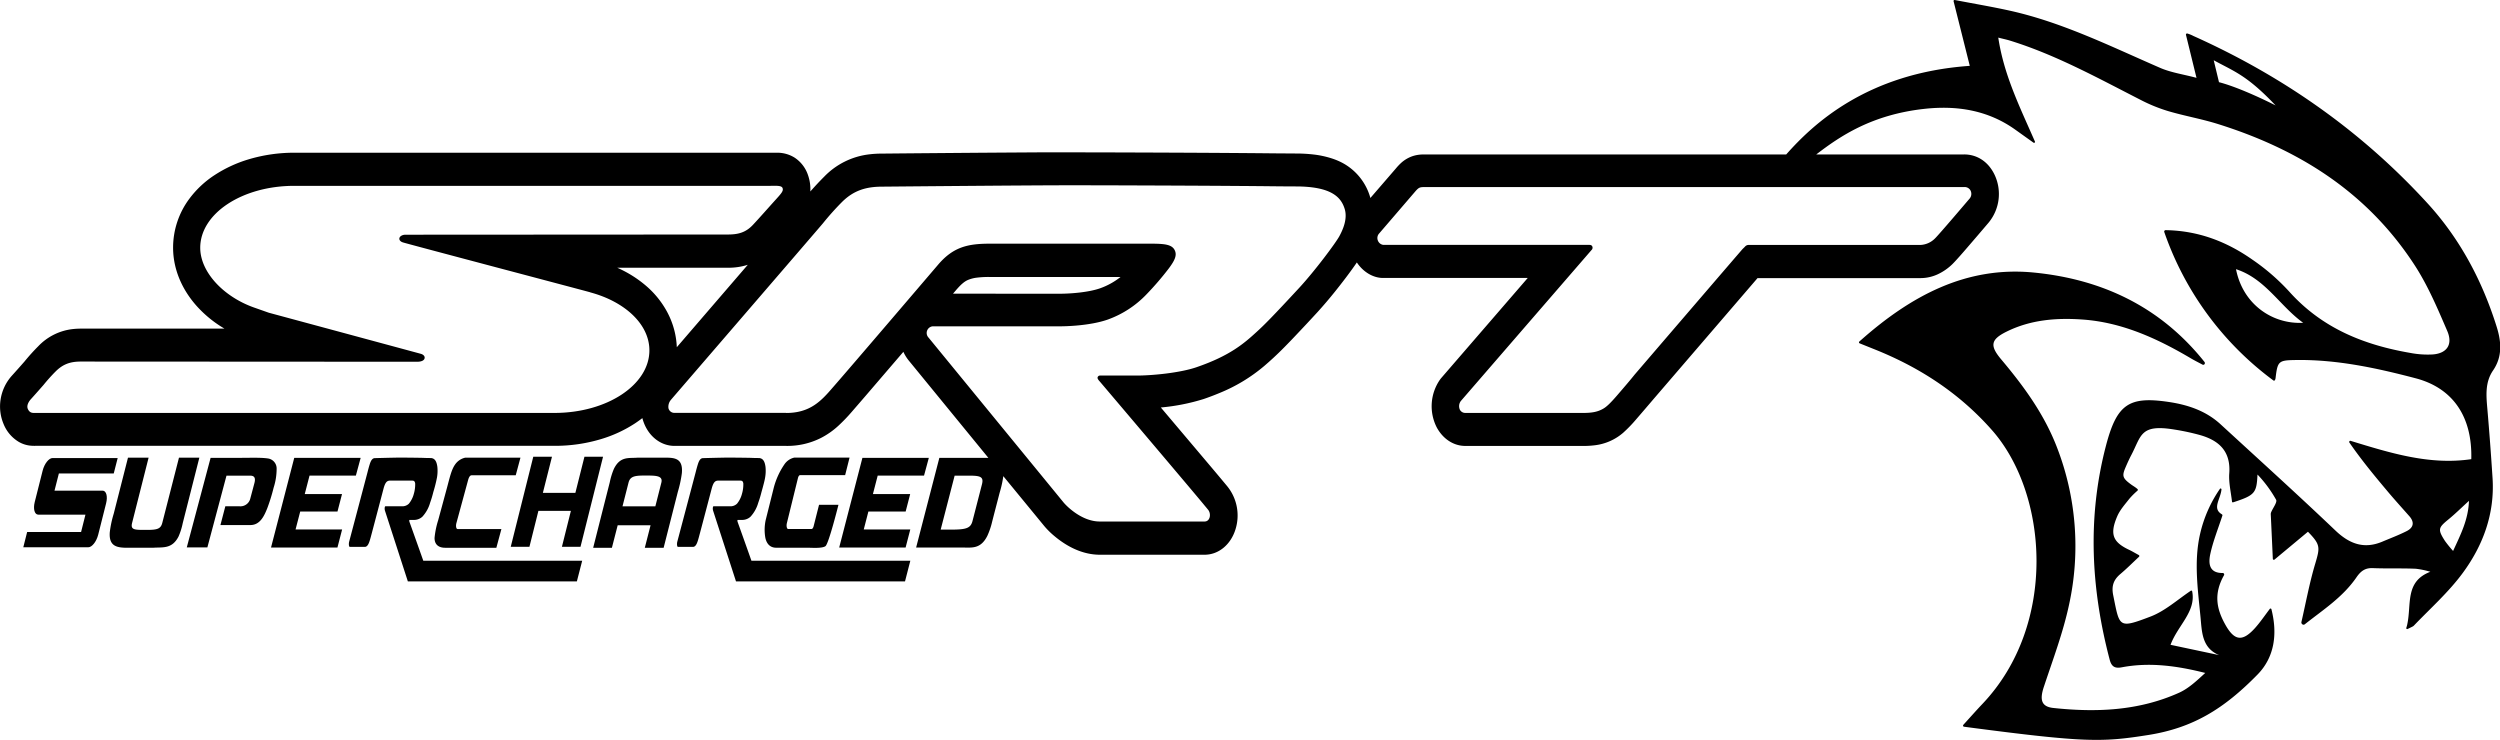 <svg xmlns="http://www.w3.org/2000/svg" viewBox="0 0 1019.68 301.78"><defs><style>.a{fill-rule:evenodd;}</style></defs><title>SRT-SUPERCHARGED-HC-Logo</title><path d="M33.07,217h-22L9.5,223.22H36c1.52,0,3.34-2.31,4.06-5.16l3.22-12.77c.72-2.86.07-5.17-1.45-5.17H22.23l1.78-7H46.39L48,186.82H21.45c-1.52,0-3.34,2.3-4.06,5.15l-3.22,12.78c-.72,2.85-.07,5.16,1.45,5.16H34.85Z"/><path d="M60.61,186.67H52.2L46.39,209.5a43.38,43.38,0,0,0-1.62,7.64c-.47,6.83,4.38,6.27,9.66,6.27h8.06c3.93-.28,7.68.6,10.34-4.6a26.86,26.86,0,0,0,1.7-5.42l6.78-26.72H73l-6.8,26.57c-.63,2.46-2,2.89-6.31,2.89-4.93,0-6.76.12-6-2.89Z"/><path d="M92.38,194h9.54c1.3,0,2.55.36,1.86,3l-1.69,6.34a4.14,4.14,0,0,1-4.56,3.14H91.91l-2,7.67h12.37c3.91-.09,5.56-3.92,6.76-6.92a73.08,73.08,0,0,0,2.56-8.3,25.29,25.29,0,0,0,1.23-7.66,4.13,4.13,0,0,0-3.51-4.27c-2.87-.44-7.33-.26-11.16-.26H85.9l-9.72,36.54h8.4Z"/><polygon points="147.1 186.76 120.01 186.76 110.54 223.33 137.63 223.33 139.54 215.96 120.55 215.96 122.45 208.64 137.65 208.64 139.5 201.51 124.3 201.51 126.25 193.98 145.15 193.98 147.1 186.76"/><path class="a" d="M278.12,192.94c.57-6.82-3.87-6.26-8.69-6.26h-9.51c-3.6.27-7-.61-9.54,4.59a28.89,28.89,0,0,0-1.67,5.43c-2.74,10.78-6.38,25.18-6.77,26.72h7.64l2.36-9.19h13.41L263,223.42h7.68l5.8-22.84A48.49,48.49,0,0,0,278.12,192.94ZM267.3,206.52H253.9l2.46-9.67c.63-2.47,2.39-2.89,6.34-2.89,4.5,0,7.81-.12,7.05,2.89Z"/><path class="a" d="M306.49,228.71c-1.86-5.29-5.55-15.61-5.57-15.65a1.93,1.93,0,0,1-.15-.71c0-.24.08-.29.12-.29h2a5,5,0,0,0,3.25-1.34,14,14,0,0,0,3.13-5.66,43.72,43.72,0,0,0,1.32-4.37c.76-2.67,1.31-4.8,1.48-5.91a16,16,0,0,0,.16-4.34c-.25-1.86-.82-3.6-2.8-3.62-1.16,0-1.41,0-3.3-.08-3.11-.06-7.51-.1-9-.1-2.46,0-10.34.22-10.34.22-.9,0-1.56.62-2.14,2.48-.32,1-.67,2.32-.94,3.39s-7.44,28.14-7.47,28.25a4.32,4.32,0,0,0-.09,1.32c.08.59.24.76.35.76h6.13c1.31,0,1.86-1.91,2.43-4,.62-2.25,5.2-19.71,5.2-19.71.73-2.76,1.49-3.32,2.71-3.32h8.85c.8,0,1.19.14,1.36,1.17a13.68,13.68,0,0,1-.55,4.22,10.63,10.63,0,0,1-2,4,3.75,3.75,0,0,1-2.61,1.08l-7,0c-.24,0-.42,1-.16,1.81l9.33,28.82h68.94l2.17-8.43Z"/><path class="a" d="M346.51,186.64H324a6.6,6.6,0,0,0-4.14,2.88,30.31,30.31,0,0,0-4.24,9.33l-3.32,13.28a18.82,18.82,0,0,0-.13,7.27c.61,2.75,2.23,4,4.41,4h12.9c1.55,0,5.86.35,7.2-.64s5.3-16.86,5.3-16.86h-7.92l-2.2,8.7c-.18.71-.51,1.16-.84,1.16h-9.55c-.55,0-.81-1.22-.53-2.38L325.46,195c.18-.74.52-1.2.86-1.2h18.39Z"/><polygon class="a" points="378.84 186.76 351.75 186.76 342.28 223.33 369.37 223.33 371.28 215.96 352.3 215.96 354.19 208.64 369.39 208.64 371.24 201.51 356.04 201.51 357.99 193.98 376.89 193.98 378.84 186.76"/><path class="a" d="M403.14,186.76c-.92,0-1.9,0-2.91,0h-17.1l-9.47,36.57,19.15,0c3.62,0,7.23.65,9.93-4.84a30.09,30.09,0,0,0,1.93-5.72c1-3.92,2.08-8,3.06-11.82a42.93,42.93,0,0,0,1.49-6.74L426,214.65a33.17,33.17,0,0,0,3.6,3.61c5.55,4.78,12.06,8,19,8l42.73,0c5.65,0,10.59-4.05,12.54-10.2a18.9,18.9,0,0,0-3.16-17.54c-.41-.51-.83-1-1.25-1.51q-3.11-3.74-6.24-7.44l-19.75-23.37A82.93,82.93,0,0,0,491,162.73c2.13-.73,4.23-1.53,6.32-2.4a67.48,67.48,0,0,0,18.32-11.05q1.86-1.59,3.68-3.27,2.31-2.13,4.53-4.39c1.5-1.52,3-3.07,4.47-4.63q4.59-4.83,9.1-9.74,3.62-4,7-8.21c2.73-3.4,6.39-8.14,9-12,2.51,3.79,6.44,6.24,10.48,6.33l59.22,0-35.44,41-.32.43A19,19,0,0,0,586,174.31l.18.34.2.33c2.6,4.37,6.83,6.94,11.31,6.9l47.2,0a37.52,37.52,0,0,0,5.61-.27,21.55,21.55,0,0,0,11.55-5.1,55.48,55.48,0,0,0,5.26-5.44q3.66-4.23,7.3-8.51l42.24-49.13h66.67a16.75,16.75,0,0,0,6.88-1.58h0a21.86,21.86,0,0,0,6-4.19c1.35-1.33,4.55-5,5.71-6.36q4.47-5.17,8.91-10.4a18.35,18.35,0,0,0,2.47-19.71c-2.64-5.44-7.29-8.22-12.42-8.2H740.8c9.59-7.33,22.5-16.25,44.27-18.61,13-1.4,25.7.49,36.94,8.53l6.5,4.64.91.65a.39.39,0,0,0,.57-.48l-.56-1.27c-6-13.66-12.15-26.22-14.39-41.11,2,.52,3.37.79,4.67,1.19,18.73,5.78,35.94,15.3,53.41,24.22a65.23,65.23,0,0,0,11.12,4.54c6.74,2,13.67,3.19,20.37,5.29,32.45,10.17,60.63,27.38,80.25,57.57,5.38,8.27,9.35,17.65,13.31,26.85,2.37,5.53-.16,9.15-5.95,9.57a37.23,37.23,0,0,1-8.93-.59c-18.84-3.23-36.06-9.94-49.65-25.13a86.54,86.54,0,0,0-14.89-12.9c-10.53-7.4-22.08-11.87-35.46-12.08a.58.58,0,0,0-.54.78,126.77,126.77,0,0,0,44.47,60.5c.54.41.85-.31.93-1,.81-7,1.28-7.21,8.5-7.31,16.55-.22,32.65,3.25,48.59,7.44,15.28,4,23.2,15.72,22.73,33-17,2.52-33-2.51-49.26-7.48-.36-.12-.68.38-.46.71,4.78,6.92,9.91,13.16,15.11,19.34,3,3.61,6.2,7.12,9.32,10.66,2.28,2.57,1.66,4.74-1.08,6.12-3.21,1.62-6.58,2.89-9.88,4.28-7.35,3.11-13.31,1.06-19.14-4.5-15.39-14.66-31.14-28.9-46.78-43.27-6-5.55-13.34-8-21.08-9.17-16.4-2.47-21.31.83-25.76,17.83C851.32,211,852.85,240,860.46,269c.78,3,2.2,3.7,5,3.17,11.38-2.15,22.58-.58,34,2.3-3.4,3.12-6.75,6.31-10.66,8.07-16.48,7.42-33.83,8.09-51.3,6.22-4.94-.53-5.61-3.37-3.87-8.62,3.68-11.13,7.88-22.19,10.31-33.65A111.41,111.41,0,0,0,839.18,183c-5.25-13.93-13.72-25.45-23-36.48-4.67-5.57-4.21-8.06,2.23-11.25,9.85-4.88,20.36-5.69,31-4.94,15.9,1.12,30.14,7.56,43.85,15.63,1.66,1,3.38,1.85,5.08,2.76a.66.66,0,0,0,.91-.33l0,0a.78.78,0,0,0-.12-.79C881,124.87,857,113.85,829.5,111.16s-50.15,9.44-71.1,28.12a.44.44,0,0,0,.1.76l6.35,2.55c18.12,7.28,34.3,17.74,47.63,32.86,22.95,26,26.74,79.36-3.85,111.6-2.24,2.36-4.4,4.79-7.07,7.73l-.77.85a.47.47,0,0,0,.24.77l1,.14c48.46,6.38,55.24,6.25,74.28,3.23,18.22-2.9,30.84-10.7,44.54-24.71,6.81-7,8.16-16.41,5.61-26.52a.38.38,0,0,0-.69-.17c-2.14,2.84-3.93,5.46-6,7.78-5.2,5.76-8.48,5.3-12.3-1.69-3.43-6.27-4.57-12.29-.41-19.75a.63.63,0,0,0-.61-1c-5.45,0-5.74-3.95-4.94-7.69,1.13-5.26,3.17-10.29,4.94-15.73.08-.25-.07-.43-.28-.56-4-2.43-.42-6.14-.09-10.16,0-.29-.45-.45-.61-.21a53.16,53.16,0,0,0-8.08,18.27c-2.59,11.18-1,22.34.08,33.49.64,6.25.4,13.08,7.64,16.08L885.3,263c3-8,10.46-13.53,8.83-21.79a.36.36,0,0,0-.54-.27c-5.45,3.65-10.57,8.31-16.51,10.56-13.14,5-12.52,4.3-15.16-8.71-.79-3.86.2-6.37,2.94-8.68,2.51-2.11,4.84-4.45,7.57-7a.45.45,0,0,0-.14-.75c-1.48-.81-2.55-1.45-3.67-2-6.85-3.18-8.21-6.39-5.09-13.71,1.13-2.67,3.19-4.93,5-7.25a30.63,30.63,0,0,1,3.28-3.26.47.47,0,0,0-.06-.74c-1.05-.88-1.74-1.21-2.49-1.76-3.65-2.67-3.82-3.54-2.2-7.27.71-1.65,1.46-3.3,2.3-4.89,4.08-7.82,3.58-12.56,17.43-10.29a95.06,95.06,0,0,1,10.47,2.24c7.08,2,12.68,6.05,12,15.58-.28,3.76.65,7.61,1.11,11.54,0,.45.39.37.8.23,8.6-2.82,9.24-3.77,9.6-11.23a51,51,0,0,1,7.6,10.3c.51,1-1.28,3.29-2,5a2.08,2.08,0,0,0-.19.88c.19,3.89.84,18.17.84,18.17a.42.42,0,0,0,.68.34l13.65-11.36c5.15,5.28,4.93,6.38,3,12.93-2.34,7.78-3.82,15.86-5.65,23.82a.92.92,0,0,0,.36,1h0a.8.8,0,0,0,1,0c7.42-5.88,15.47-11,21.07-19.15,1.81-2.64,3.62-3.88,6.67-3.76,5.85.24,11.71,0,17.55.26a34.24,34.24,0,0,1,5.92,1.23c-10.5,4-7.6,13.32-9.44,21.55,0,.17-.36,1.31-.36,1.31a.38.38,0,0,0,.51.48c2.08-1,2.27-1.08,2.55-1.36,6.7-7,14.08-13.54,19.86-21.36,8.27-11.19,13.2-24.14,12.25-38.85q-.9-14.07-2.11-28.11c-.48-5.49-1-10.91,2.31-15.76,3.83-5.6,3.44-11.56,1.5-17.76-5.89-18.88-15-35.88-27.93-50.1-27.35-30-59.66-52.37-95.81-68.59a13.44,13.44,0,0,0-2.45-1,.47.47,0,0,0-.56.55l4.3,17.54c-5.43-1.45-10.28-2.13-14.67-4C861.07,19,841.4,9.2,820,4.41,812.92,2.82,805.72,1.62,797.3,0a.42.42,0,0,0-.48.54c2.43,9.7,4.52,18,6.6,26.32C761.14,29.8,739.15,51.05,728.54,63H580.68a14.84,14.84,0,0,0-3.69.44l-.43.12a13.4,13.4,0,0,0-5.2,3,22.86,22.86,0,0,0-2,2.13L558.94,80.75A23.17,23.17,0,0,0,547.66,66.5a26.85,26.85,0,0,0-4.29-1.83A38.83,38.83,0,0,0,535.64,63a62.78,62.78,0,0,0-7.25-.39l-8.56-.06c-20.86-.23-60.06-.39-83.12-.41q-6.4,0-12.83,0-32.06.2-64.12.51a42.23,42.23,0,0,0-5,.28,30.41,30.41,0,0,0-18.63,9.17c-2.08,2.08-3.58,3.7-5.62,6a17.31,17.31,0,0,0-.95-6.68,13.73,13.73,0,0,0-5.47-7.13,13.31,13.31,0,0,0-7.11-2c-1,0-2,0-3,0l-193.85,0a64.74,64.74,0,0,0-18.8,2.72,53.22,53.22,0,0,0-13.73,6.36,40.09,40.09,0,0,0-10.31,9.62,33.34,33.34,0,0,0-6.69,20c0,10.25,4.87,19.15,11.22,25.51a47.47,47.47,0,0,0,8.58,6.84l1.16.7-58.42,0a29,29,0,0,0-3.61.2,22.93,22.93,0,0,0-13.94,7A81.92,81.92,0,0,0,10,147.44q-2.52,2.88-5.09,5.72a18.77,18.77,0,0,0-3.07,4.57,19,19,0,0,0-1.59,5.16,18.38,18.38,0,0,0,1.21,10.05,15,15,0,0,0,6.22,7.3,11.75,11.75,0,0,0,4.83,1.54,17.72,17.72,0,0,0,2.06.06h211.6a64.78,64.78,0,0,0,19-2.75A53,53,0,0,0,259,172.68c1-.66,2-1.38,3-2.14,1.86,7.05,7.28,11.35,13.16,11.33h45.52a30.34,30.34,0,0,0,14.24-3.28,32.1,32.1,0,0,0,7-4.91,69.18,69.18,0,0,0,5.5-5.71q2.7-3.11,5.38-6.22l15.66-18.25a16.45,16.45,0,0,0,2.45,3.86ZM389.41,216h-5.73l5.69-22h5.74c4.62,0,6.22.37,5.41,3.51l-3,11.66h0l-.89,3.44C395.93,215.18,394.38,215.91,389.41,216Zm401-104.14h0ZM276.05,141.62a32.8,32.8,0,0,0-1-6.85,33.4,33.4,0,0,0-3-7.65,37.35,37.35,0,0,0-8.67-10.65,47.09,47.09,0,0,0-9.63-6.33c-.66-.33-1.32-.64-2-.94l45.05,0A25.65,25.65,0,0,0,305,108ZM388.7,119.78l.94-1.09c2.24-2.64,3.76-4,5.53-4.65a13.59,13.59,0,0,1,3.3-.8,39.06,39.06,0,0,1,5.07-.27h53.51a29.28,29.28,0,0,1-8.38,4.63c-4.67,1.63-11.82,2.2-16.53,2.21ZM659.46,161.4c-2.31,2.67-4.07,4.46-5.49,5.26-2.12,1.24-4.41,1.84-9,1.76l-47.39,0a2.46,2.46,0,0,1-2.12-1.28,3.48,3.48,0,0,1,.41-3.62s52-60.08,53.48-61.78a1.33,1.33,0,0,0,.12-1.2c-.22-.35-.36-.66-1.3-.66l-84,0a2.78,2.78,0,0,1-2.15-1.7,2.75,2.75,0,0,1,.54-3l14.61-17c1.68-1.94,2-1.88,4.62-1.88h219.3a2.69,2.69,0,0,1,2.69,1.53,3,3,0,0,1-.57,3.33c-.81.94-12.34,14.52-14,16.11a8.92,8.92,0,0,1-5.77,2.63H713.2a2,2,0,0,0-1.43.65c-.25.3-.67.67-1,1s-30.67,35.66-44.06,51.26C665.14,154.79,662.4,158,659.46,161.4Zm-338.81,7H275.07a2.46,2.46,0,0,1-2.43-1.94,4.36,4.36,0,0,1,1-3.36c.21-.27,59.87-69.44,62-72a110.19,110.19,0,0,1,7.74-8.66c4.73-4.73,9.8-6.31,16.48-6.31,0,0,58.67-.56,76.91-.56,11.36,0,44.1.1,67.22.27,14,.09,15.89.18,24.48.2,14.71,0,18.55,4.47,20,9.21,1.24,4.09-.8,8.53-2.18,11.08-1.52,2.81-10,14.16-16.31,21-10.8,11.68-14.38,15.28-17.39,18-5.16,4.73-10.92,9.75-24.53,14.43-6.88,2.37-18.31,3.42-24.48,3.42H448.68a1,1,0,0,0-1,.74c-.15.54.46,1.2,1,1.81.21.24,38.19,45,42.8,50.65.16.18,1.11,1.33,1.22,1.47,1.45,1.69.88,4.86-1.37,4.86h-2.41l-40.35,0c-7.63,0-13.91-6.71-14.76-7.76s-55.07-67.24-55.07-67.24a2.73,2.73,0,0,1,1.62-4.61l51.8,0c2,0,12.2-.14,19.64-2.75a41,41,0,0,0,15.82-10.29,120.22,120.22,0,0,0,9.08-10.55c2.52-3.35,3.28-5.3,2.58-7.12-1-2.62-3.93-3-9.85-3h-65.8c-9,0-14.85,1.42-20.91,8.46,0,0-38,44.5-43.1,50.25C334.92,163.58,330.38,168.44,320.65,168.44ZM240.7,119.21l.09.05c14.12,3.8,24.08,13,24.08,23.64,0,14.1-17.33,25.52-38.72,25.52H14.38c-.93,0-2.18.18-3-1.56s.94-3.7,1-3.81c1.73-1.89,5.4-6.08,5.4-6.08a71.31,71.31,0,0,1,4.88-5.44c3-3,6-4.06,10.31-4.06l137.16.08c2.11,0,3.08-.75,3.08-1.69,0-.7-.65-1.29-1.58-1.55-3.65-1-62-16.76-62-16.76l-6.27-2.21c-12.35-4.46-21.69-14.46-21.69-24.28,0-14,17.16-25.26,38.32-25.26l194,0c2.38,0,4.81-.25,5.21.94s-.46,2.1-3.3,5.23c-2,2.21-6,6.75-8.74,9.68-2.93,3.16-6,4-10.31,4l-131.48.08c-1.37,0-2.49.74-2.49,1.64,0,.66.59,1.23,1.44,1.49C164.34,99,238.84,118.66,240.7,119.21ZM902.91,24.57c8.34,4.58,13.49,6.05,25.24,18.43-7.95-4-16.92-7.89-23.09-9.48Zm97.64,200.15a50.22,50.22,0,0,1-3.33-4.1c-3-4.7-2.73-5.36,1.42-8.76,2.7-2.2,5.19-4.67,8.38-7.58C1006.75,211.9,1003.73,217.81,1000.55,224.72ZM912,109.79c12,3.89,17.85,15,27.4,21.87C927.13,132.34,914.86,124.36,912,109.79Z"/><path class="a" d="M172.65,228.71c-1.86-5.29-5.55-15.61-5.57-15.65a1.93,1.93,0,0,1-.15-.71c0-.24.08-.29.12-.29h2a5,5,0,0,0,3.25-1.34,14,14,0,0,0,3.13-5.66,42.84,42.84,0,0,0,1.31-4.37,59.25,59.25,0,0,0,1.49-5.91,16,16,0,0,0,.16-4.34c-.25-1.86-.82-3.6-2.8-3.62-1.16,0-1.41,0-3.3-.08-3.11-.06-7.51-.1-9-.1-2.46,0-10.34.22-10.34.22-.9,0-1.56.62-2.14,2.48-.32,1-.67,2.32-.94,3.39s-7.44,28.14-7.47,28.25a4.32,4.32,0,0,0-.09,1.32c.08.59.24.76.35.76h6.13c1.31,0,1.86-1.91,2.43-4,.62-2.25,5.2-19.71,5.2-19.71.73-2.76,1.49-3.32,2.71-3.32h8.85c.8,0,1.19.14,1.36,1.17a13.68,13.68,0,0,1-.55,4.22,10.63,10.63,0,0,1-2,4,3.75,3.75,0,0,1-2.61,1.08l-7,0c-.24,0-.42,1-.16,1.81l9.33,28.82h68.94l2.17-8.43Z"/><polygon class="a" points="232.85 208.37 229.19 223.02 236.77 223.02 245.97 186.28 238.38 186.28 234.68 201.02 221.42 201.02 225.14 186.28 217.51 186.28 208.32 223.02 215.94 223.02 219.6 208.37 232.85 208.37"/><path class="a" d="M212.28,186.67H189.76a6.8,6.8,0,0,0-4.2,2.88c-1.47,2.11-2.18,5.45-3.23,9.33l-3.6,13.28a34.72,34.72,0,0,0-1.49,7.26c0,3.09,2.15,4,4.33,4h20.88l2.06-7.64H186.62c-.55,0-.79-1.21-.48-2.38L191,195.54c.47-1.47,1-1.68,1.35-1.68h18Z"/></svg>
